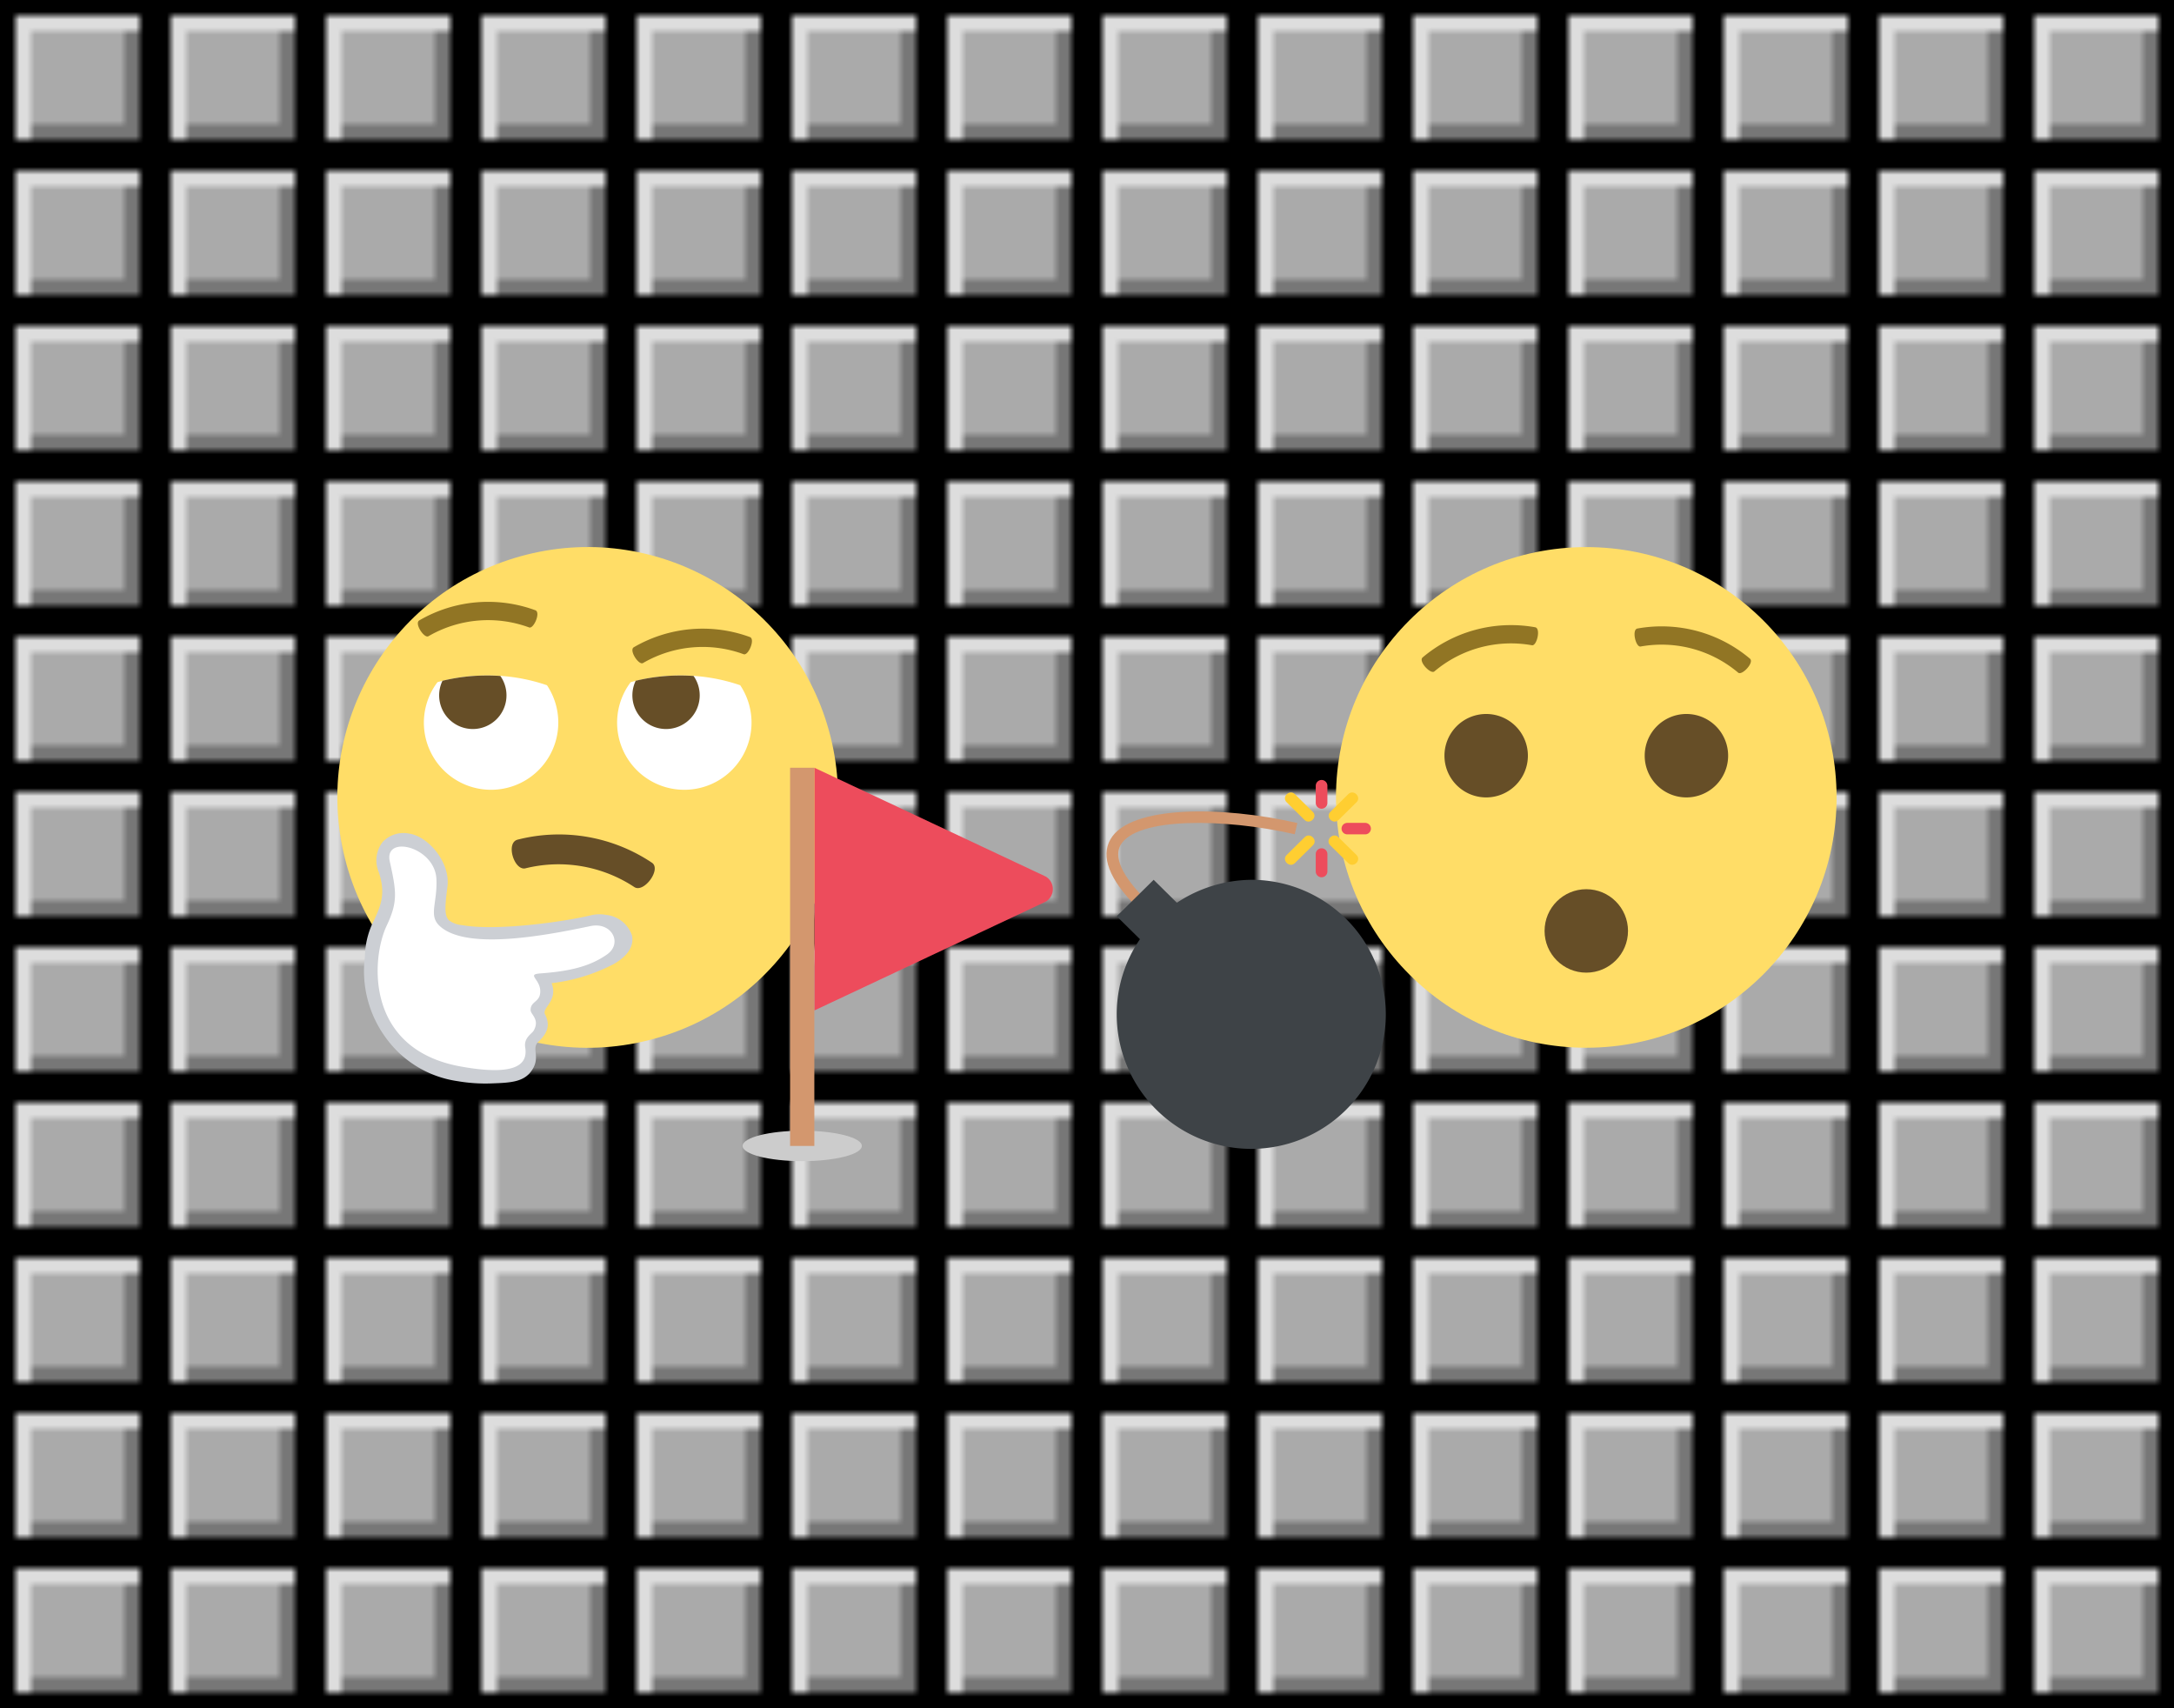 <svg xmlns="http://www.w3.org/2000/svg" xmlns:xlink="http://www.w3.org/1999/xlink" width="280" height="220" viewBox="0 0 280 220"><defs><pattern id="a" width="20" height="20" patternUnits="userSpaceOnUse" viewBox="0 0 20 20"><rect width="20" height="20" style="fill:none"/><rect x="1" y="1" width="18" height="18" style="fill:#aaa"/><path d="M18,2H2V18H18V2m2-2V20H0V0Z"/><rect x="2" y="16" width="16" height="2" style="fill:#777"/><rect x="16" y="2" width="2" height="16" style="fill:#777"/><rect x="2" y="2" width="16" height="2" style="fill:#ddd"/><rect x="2" y="2" width="2" height="16" style="fill:#ddd"/></pattern></defs><rect width="280" height="220" style="fill:url(#a)"/><circle cx="75.694" cy="102.697" r="32.239" transform="translate(-22.648 21.425) rotate(-14.036)" style="fill:#ffdd67"/><path d="M55.183,81.936a15.296,15.296,0,0,1,12.96-1.132c.59.228,1.529-1.938.809-2.211A17.634,17.634,0,0,0,53.999,79.9C53.339,80.296,54.643,82.263,55.183,81.936Z" style="fill:#917524"/><path d="M82.818,85.39a15.295,15.295,0,0,1,12.96-1.134c.59.229,1.529-1.935.809-2.211a17.65,17.65,0,0,0-14.954,1.31C80.974,83.748,82.274,85.715,82.818,85.39Z" style="fill:#917524"/><path d="M66.651,108.14a21.525,21.525,0,0,1,17.327,2.975c1.232.859-1.08,3.973-2.305,3.11a17.712,17.712,0,0,0-13.981-2.4C66.237,112.196,65.097,108.56,66.651,108.14Z" style="fill:#664e27"/><path d="M88.136,101.714a8.643,8.643,0,0,1-6.902-13.861,23.832,23.832,0,0,1,6.415-.86A23.222,23.222,0,0,1,95.336,88.251a8.656,8.656,0,0,1-7.2,13.463Z" style="fill:#fff"/><path d="M89.328,87.054a4.336,4.336,0,1,1-7.453.621,24.223,24.223,0,0,1,5.775-.679C88.219,86.994,88.777,87.017,89.328,87.054Z" style="fill:#664e27"/><path d="M63.248,101.714a8.643,8.643,0,0,1-6.902-13.861,23.831,23.831,0,0,1,6.415-.86,23.222,23.222,0,0,1,7.687,1.258,8.656,8.656,0,0,1-7.2,13.463Z" style="fill:#fff"/><path d="M64.441,87.054a4.336,4.336,0,1,1-7.453.621,24.223,24.223,0,0,1,5.775-.679C63.332,86.994,63.89,87.017,64.441,87.054Z" style="fill:#664e27"/><path d="M76.425,118.857c-4.851,1.174-17.102,2.631-19.368.361-1.014-1.024-.821-2.559-.493-5.188.319-2.6-2.199-5.451-4.054-5.683-2.218-.281-3.49,1.34-2.706,3.681,1.725,5.132-1.552,6.785-1.703,10.601-.087,2.211-.769,5.867,2.555,10.574,3.758,5.323,10.348,5.388,12.618,5.309,2.678-.092,3.801-.194,4.428-1.41.693-1.345.375-1.675.661-2.163.63-1.064.947-.934,1.234-2.135.311-1.309-.616-2.044-.389-2.68.465-1.326,1.626-1.138.461-4.32,3.922-.594,6.488-1.203,8.802-2.52C82.66,120.905,79.001,118.232,76.425,118.857Z" style="fill:#fff"/><path d="M50.203,110.946c.847,3.843,1.071,5.159-.396,8.257-1.998,4.215-2.837,15.915,9.53,18.147,7.515,1.356,8.628-.493,8.308-2.449-.207-1.261.859-1.752,1.097-2.183.802-1.439-.378-2.04-.4-2.614-.042-1.075,1.041-1.038,1.211-2.074.311-1.885-1.927-2.523.056-2.667,3.801-.279,6.368-.901,8.565-2.436,2.055-1.432.63-4.244-2.143-3.656-6.481,1.375-16.069,3.046-19.391-.005-1.486-1.364-.292-2.946-.432-6.048C56.021,109.037,49.433,107.458,50.203,110.946ZM58.942,139.24h0a13.809,13.809,0,0,1-9.175-5.487,14.54,14.54,0,0,1-2.782-10.435c.016-.267.031-.519.043-.753a10.542,10.542,0,0,1,1.18-4.12c.812-1.79,1.512-3.334.571-6.135a3.882,3.882,0,0,1,.522-3.895A3.704,3.704,0,0,1,52.62,107.34c.021.005.142.024.158.026,2.458.432,5.231,3.721,4.851,6.807-.311,2.51-.43,3.724.203,4.358a3.339,3.339,0,0,0,1.736.623c4.356.764,12.967-.411,16.565-1.284a4.788,4.788,0,0,1,1.941-.043,3.916,3.916,0,0,1,3.324,2.659c.167.776.085,2.284-2.352,3.671a23.091,23.091,0,0,1-8.003,2.463c.877,2.282-1.282,3.159-.847,4.009.632,1.243.452,2.321-.843,3.524-.929.861.191,1.833-.682,3.414-.981,1.781-2.772,1.873-5.325,1.961A21.202,21.202,0,0,1,58.942,139.24Z" style="fill:#cccfd4"/><path d="M111.001,147.581c0,1.082-3.44,1.96-7.678,1.96-4.242,0-7.682-.877-7.682-1.96s3.44-1.961,7.682-1.961C107.561,145.621,111.001,146.497,111.001,147.581Z" style="fill:#ccc"/><path d="M134.683,112.886c-1.496-.703-26.196-12.316-29.799-14.011v31.258c3.598-1.691,28.291-13.3,29.8-14.011A1.884,1.884,0,0,0,134.683,112.886Z" style="fill:#ed4c5c"/><rect x="101.76" y="98.876" width="3.123" height="48.707" style="fill:#d3976e"/><circle cx="204.306" cy="102.697" r="32.238" style="fill:#ffdd67"/><path d="M191.411,91.951a5.373,5.373,0,1,1-5.373,5.373A5.373,5.373,0,0,1,191.411,91.951Z" style="fill:#664e27"/><path d="M217.202,91.951a5.373,5.373,0,1,1-5.373,5.373A5.373,5.373,0,0,1,217.202,91.951Z" style="fill:#664e27"/><path d="M223.868,86.629a15.294,15.294,0,0,0-12.566-3.367c-.621.121-1.169-2.172-.414-2.317A17.646,17.646,0,0,1,225.387,84.83C225.969,85.334,224.344,87.044,223.868,86.629Z" style="fill:#917524"/><path d="M197.309,83.101a15.295,15.295,0,0,0-12.566,3.367c-.476.418-2.099-1.295-1.517-1.799a17.647,17.647,0,0,1,14.499-3.885C198.48,80.928,197.93,83.222,197.309,83.101Z" style="fill:#917524"/><circle cx="204.306" cy="119.891" r="5.373" style="fill:#664e27"/><path d="M146.316,116.726c-3.455-3.509-4.565-6.413-3.296-8.633,2.493-4.368,14.265-4.342,24.075-2.1l-.34,1.446c-9.204-2.102-20.395-2.171-22.426,1.384-1.123,1.966,1.046,4.82,3.063,6.868Z" style="fill:#d3976e"/><path d="M168.04,107.816q-1.165,1.147-2.327,2.297c-.682.674.376,1.72,1.058,1.045q1.165-1.149,2.327-2.297C169.781,108.185,168.721,107.141,168.04,107.816Z" style="fill:#ffce31"/><path d="M172.406,105.594q1.152-1.136,2.304-2.275c.682-.674-.376-1.719-1.058-1.044q-1.153,1.138-2.304,2.274C170.663,105.225,171.722,106.269,172.406,105.594Z" style="fill:#ffce31"/><path d="M171.324,108.86q1.165,1.15,2.328,2.297c.682.675,1.741-.37,1.058-1.044q-1.165-1.148-2.328-2.297C171.702,107.141,170.641,108.185,171.324,108.86Z" style="fill:#ffce31"/><path d="M165.712,103.319q1.153,1.138,2.304,2.275c.685.674,1.744-.37,1.061-1.044q-1.153-1.137-2.307-2.275C166.088,101.6,165.029,102.645,165.712,103.319Z" style="fill:#ffce31"/><path d="M169.462,109.971v2.287a.75.75,0,0,0,1.499,0v-2.287A.75.75,0,0,0,169.462,109.971Z" style="fill:#ed4c5c"/><path d="M169.462,101.174v2.255a.75.75,0,0,0,1.499,0v-2.255A.75.75,0,0,0,169.462,101.174Z" style="fill:#ed4c5c"/><path d="M173.525,107.455h2.3a.739.739,0,0,0,0-1.478h-2.3A.739.739,0,0,0,173.525,107.455Z" style="fill:#ed4c5c"/><path d="M143.829,118.001l4.757-4.694,2.99,2.954a17.619,17.619,0,0,1,9.803-2.954,17.327,17.327,0,1,1-17.55,17.325,17.108,17.108,0,0,1,2.992-9.678Z" style="fill:#3e4347"/></svg>